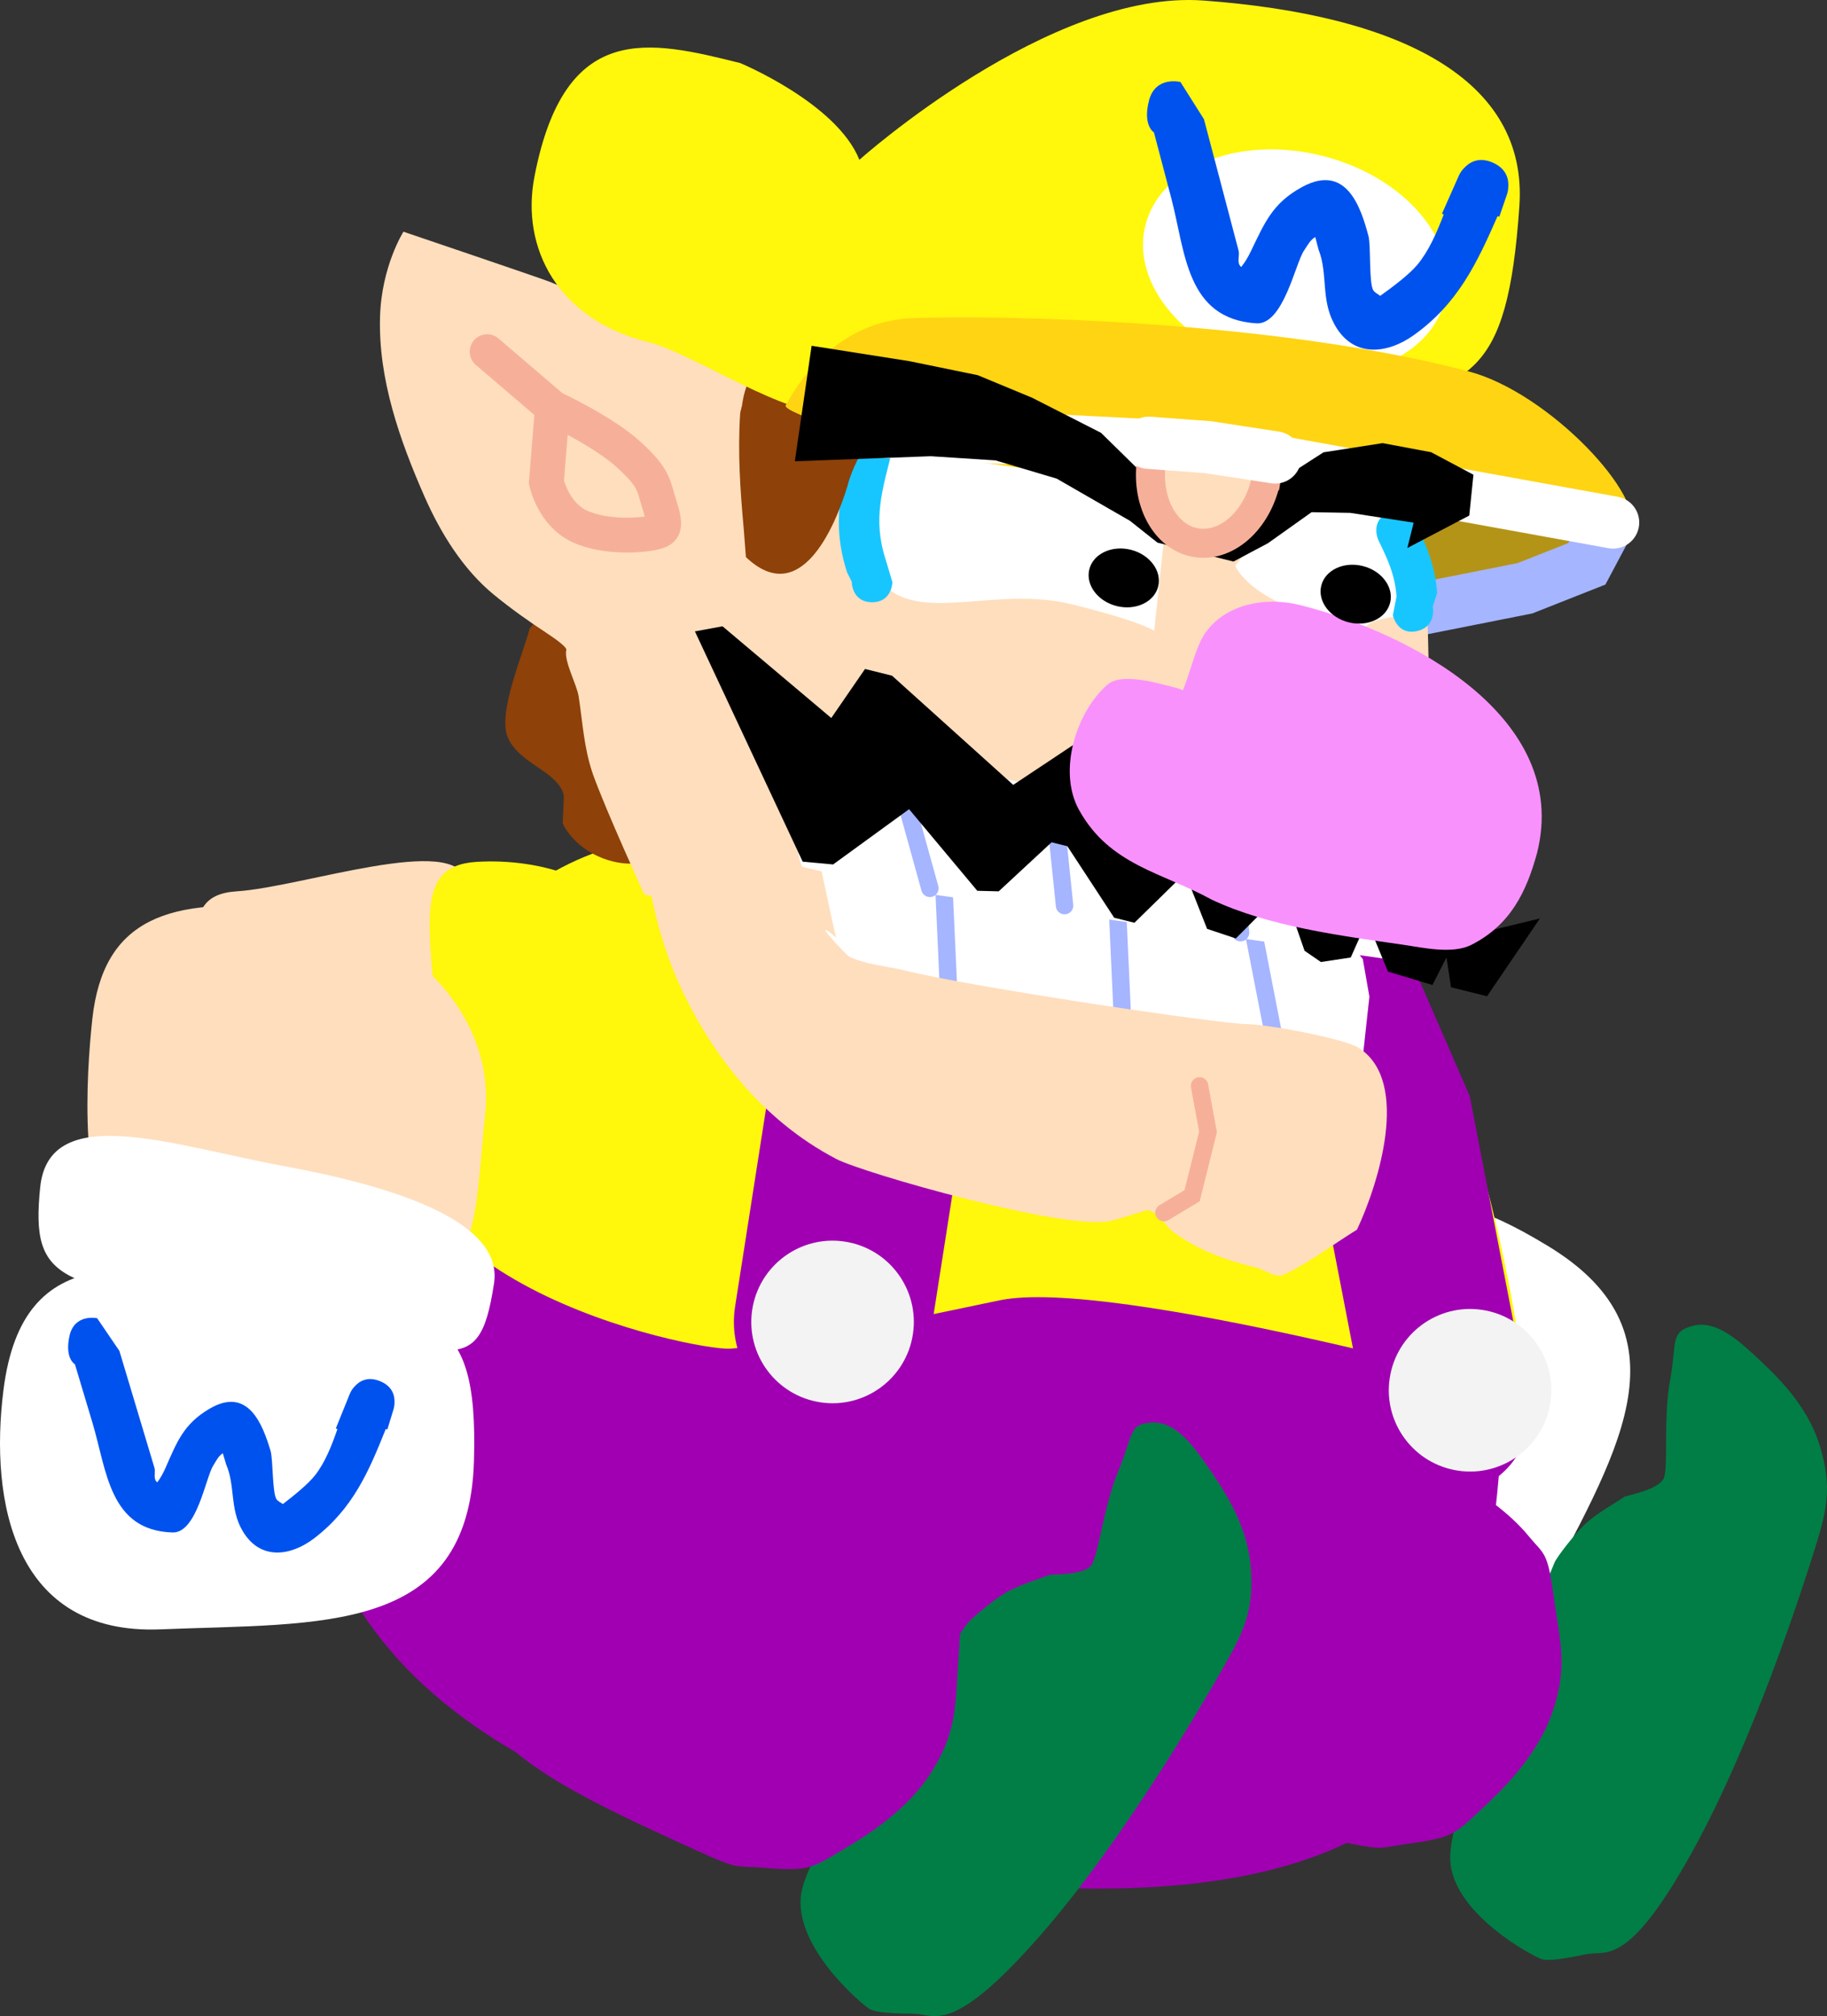 <svg version="1.1" xmlns="http://www.w3.org/2000/svg" xmlns:xlink="http://www.w3.org/1999/xlink" width="157.371" height="173.621" viewBox="0,0,157.371,173.621"><rect x="0" y="0" width="157.371" height="173.621" fill="#333333" stroke="none"/><g transform="translate(-165.572,-89.3)"><g data-paper-data="{&quot;isPaintingLayer&quot;:true}" fill-rule="nonzero" stroke-linejoin="miter" stroke-miterlimit="10" stroke-dasharray="" stroke-dashoffset="0" style="mix-blend-mode: normal"><g data-paper-data="{&quot;origPos&quot;:null,&quot;origRot&quot;:0}" stroke-width="0" stroke-linecap="butt"><g data-paper-data="{&quot;origPos&quot;:null}" stroke="none"><path d="M259.403,200.206c-9.446,-4.57 -15.786,-4.871 -13.321,-9.967c2.466,-5.096 4.918,-18.964 8.946,-17.653c3.369,1.097 27.303,11.547 29.195,14.542c1.472,2.33 -2.947,7.036 -8.103,17.692c-2.466,5.096 -7.272,-0.044 -16.718,-4.615z" data-paper-data="{&quot;origRot&quot;:0,&quot;origPos&quot;:null}" fill="#ffdebd"/><path d="M266.637,181.85c-9.446,-4.57 -15.078,-5.736 -12.612,-10.831c2.466,-5.096 7.429,-9.68 11.457,-8.369c3.102,0.011 10.274,-1.539 12.166,1.456c6.238,3.923 10.955,15.825 5.799,26.481c-2.134,3.633 -7.363,-4.166 -16.809,-8.737z" data-paper-data="{&quot;origRot&quot;:0,&quot;origPos&quot;:null}" fill="#fff70c"/></g><g data-paper-data="{&quot;origPos&quot;:null}"><path d="M281.573,197.698c-5.212,7.25 -5.757,12.73 -14.068,15.994c-4.529,1.779 -14.023,-4.391 -17.974,-7.232c-7.063,-5.078 -5.956,-10.958 0.089,-19.366c6.045,-8.408 16.671,-11.108 23.733,-6.03c7.063,5.078 14.265,8.227 8.22,16.635z" data-paper-data="{&quot;origPos&quot;:null,&quot;origRot&quot;:0}" fill="#ffdebd" stroke="#ffdebd"/><g data-paper-data="{&quot;origPos&quot;:null,&quot;origRot&quot;:0}" fill="#ffffff" stroke="none"><path d="M298.887,196.588c12.811,7.767 5.607,18.317 -0.688,30.61c-5.769,11.265 -16.829,7.429 -24.596,1.655c-10.706,-7.96 -3.861,-15.377 4.271,-25.075c8.132,-9.698 9.051,-14.442 21.012,-7.19z" data-paper-data="{&quot;origRot&quot;:0,&quot;origPos&quot;:null}"/><path d="M286.379,187.536c7.261,5.7 2.938,5.815 -8.387,20.057c-9.941,12.502 -11.188,14.774 -18.05,9.907c-6.134,-4.35 2.48,-11.679 8.749,-19.175c6.268,-7.495 13.448,-14.117 17.688,-10.789z" data-paper-data="{&quot;origRot&quot;:0,&quot;origPos&quot;:null}"/></g></g></g><g data-paper-data="{&quot;origPos&quot;:null,&quot;origRot&quot;:0}" stroke-width="0" stroke-linecap="round"><path d="M299.466,223.877c0.19,-0.469 1.711,-2.446 2.622,-3.306c1.07,-1.011 2.774,-1.913 3.37,-2.353c0.199,-0.147 3.063,-0.605 3.445,-1.67c0.382,-1.065 -0.069,-5.176 0.528,-8.416c0.597,-3.24 -0.02,-4.097 1.875,-4.635c1.895,-0.538 3.669,0.917 5.437,2.559c1.768,1.642 4.432,4.118 5.541,7.635c1.109,3.517 0.698,5.515 -0.344,8.85c-1.042,3.336 -5.268,16.592 -10.625,26.266c-5.358,9.674 -7.262,8.533 -8.935,8.755c-0.504,0.067 -3.349,0.774 -4.124,0.417c-1.907,-0.877 -7.946,-4.521 -7.765,-8.894c0.181,-4.373 4.823,-14.946 8.975,-25.207z" data-paper-data="{&quot;origPos&quot;:null}" fill="#007e45" stroke="#000000"/><path d="M287.178,248.032c-3.509,0.456 -1.728,0.815 -9.034,-0.778c-7.306,-1.593 -11.091,-2.762 -14.096,-4.264c-3.324,-1.661 6.035,-26.865 10.955,-31.526c4.92,-4.661 13.867,4.356 16.443,5.573c1.853,0.876 4.313,2.741 5.739,4.479c1.426,1.738 1.667,1.294 2.208,5.208c0.541,3.914 1.264,6.087 -0.101,10.027c-1.365,3.94 -4.501,6.86 -6.347,8.579c-1.847,1.719 -2.258,2.245 -5.767,2.701z" data-paper-data="{&quot;origPos&quot;:null}" fill="#a000b2" stroke="#b100c6"/></g><g data-paper-data="{&quot;origPos&quot;:null}"><path d="M234.863,166.49c15.1,3.02 40.799,2.603 50.79,13.213c13.41,14.241 9.524,38.629 6.032,56.092c-3.219,16.097 -27.245,19.161 -55.167,13.578c-27.922,-5.584 -51.134,-18.624 -43.707,-52.02c3.653,-12.046 14.13,-36.446 42.053,-30.862z" data-paper-data="{&quot;origPos&quot;:null,&quot;index&quot;:null}" fill="#a000b2" stroke="none" stroke-width="0" stroke-linecap="butt"/><path d="M241.335,162.175c15.1,3.02 35.896,4.172 45.887,14.782c6.763,7.182 9.845,32.246 9.845,32.246c0,0 -35.678,-9.94 -45.391,-7.924c-4.355,0.904 -17.538,3.766 -23.201,4.163c-2.968,0.208 -33.777,-5.975 -27.33,-24.27c3.653,-12.046 12.268,-24.581 40.19,-18.997z" data-paper-data="{&quot;origPos&quot;:null,&quot;index&quot;:null}" fill="#fff70c" stroke="none" stroke-width="0" stroke-linecap="butt"/><path d="M242.776,168.038l-5.49,35.105" data-paper-data="{&quot;origPos&quot;:null}" fill="none" stroke="#a000b2" stroke-width="17" stroke-linecap="round"/><path d="M244.15,204.516c-0.758,3.791 -4.446,6.25 -8.237,5.491c-3.791,-0.758 -6.25,-4.446 -5.491,-8.237c0.758,-3.791 4.446,-6.25 8.237,-5.491c3.791,0.758 6.25,4.446 5.491,8.237z" data-paper-data="{&quot;origPos&quot;:null}" fill="#f3f3f3" stroke="none" stroke-width="0" stroke-linecap="butt"/><path d="M279.966,173.184l5.476,12.59l4.868,25.165" data-paper-data="{&quot;origPos&quot;:null,&quot;origRot&quot;:0}" fill="none" stroke="#a000b2" stroke-width="14" stroke-linecap="round"/><path d="M299.063,210.398c-0.758,3.791 -4.446,6.25 -8.237,5.491c-3.791,-0.758 -6.25,-4.446 -5.491,-8.237c0.758,-3.791 4.446,-6.25 8.237,-5.491c3.791,0.758 6.25,4.446 5.491,8.237z" data-paper-data="{&quot;origPos&quot;:null}" fill="#f3f3f3" stroke="none" stroke-width="0" stroke-linecap="butt"/></g><g data-paper-data="{&quot;origRot&quot;:0}" stroke-linecap="butt"><g data-paper-data="{&quot;origPos&quot;:null}" stroke="none" stroke-width="0"><path d="M188.031,199.386c-5.65,0.359 -3.538,-6.354 -4.204,-16.826c-0.666,-10.472 -3.523,-16.141 2.126,-16.5c5.649,-0.359 18.931,-5.045 19.77,-0.893c0.702,3.473 3.375,29.452 1.697,32.573c-1.305,2.428 -7.576,0.895 -19.389,1.646z" data-paper-data="{&quot;origRot&quot;:0,&quot;origPos&quot;:null}" fill="#ffdebd"/><path d="M204.027,198.764c-4.213,-0.072 0.006,-8.461 -0.66,-18.933c-0.666,-10.472 -2.422,-15.949 3.228,-16.308c5.649,-0.359 12.082,1.707 12.921,5.859c1.516,2.707 6.393,8.188 4.716,11.309c-0.347,7.361 -8.391,17.321 -20.205,18.073z" data-paper-data="{&quot;origRot&quot;:0,&quot;origPos&quot;:null}" fill="#fff70c"/></g><g data-paper-data="{&quot;origPos&quot;:null}"><path d="M196.914,200.631c-8.876,-0.973 -13.915,1.248 -20.845,-4.383c-3.776,-3.069 -3.073,-14.369 -2.543,-19.206c0.947,-8.647 6.612,-10.576 16.906,-9.448c10.294,1.128 17.87,9.052 16.923,17.699c-0.947,8.647 -0.147,16.467 -10.441,15.339z" data-paper-data="{&quot;origPos&quot;:null,&quot;origRot&quot;:0}" fill="#ffdebd" stroke="#ffdebd" stroke-width="0"/><g data-paper-data="{&quot;origPos&quot;:null,&quot;origRot&quot;:0}" fill="#ffffff" stroke="none" stroke-width="0"><path d="M206.396,215.159c-0.462,14.974 -13.191,13.891 -26.99,14.456c-12.645,0.518 -14.746,-10.999 -13.537,-20.602c1.665,-13.236 11.49,-10.924 23.933,-8.613c12.443,2.311 17.026,0.777 16.594,14.759z" data-paper-data="{&quot;origRot&quot;:0,&quot;origPos&quot;:null}"/><path d="M208.126,199.817c-1.392,9.126 -3.618,5.418 -21.588,2.562c-15.774,-2.507 -18.366,-2.475 -17.503,-10.843c0.771,-7.48 11.389,-3.585 20.998,-1.813c9.609,1.771 18.906,4.766 18.093,10.095z" data-paper-data="{&quot;origRot&quot;:0,&quot;origPos&quot;:null}"/></g><path d="M171.557,204.344c0.432,-1.953 2.385,-1.521 2.385,-1.521l1.915,2.815c0.503,1.676 1.005,3.352 1.508,5.029c0.503,1.676 1.005,3.352 1.508,5.029c0.108,0.359 -0.08,0.799 0.115,1.12c0.03,0.049 0.075,0.096 0.128,0.141c0.281,-0.367 0.505,-0.781 0.705,-1.232c1.002,-2.265 1.556,-3.787 3.793,-5.105c3.355,-1.976 4.595,1.395 5.268,3.64c0.217,0.847 0.142,3.552 0.498,4.137c0.1,0.165 0.361,0.297 0.559,0.427c0.856,-0.655 2.164,-1.696 2.785,-2.495c0.852,-1.096 1.417,-2.525 1.912,-3.959l-0.137,-0.055l1.191,-2.952c0.091,-0.231 0.225,-0.445 0.394,-0.628c0.391,-0.456 1.094,-0.933 2.184,-0.508c0.019,0.007 0.038,0.015 0.056,0.023c1.083,0.448 1.261,1.278 1.228,1.878c-0.003,0.198 -0.036,0.393 -0.096,0.577l-0.519,1.698l-0.137,-0.042c-1.458,3.654 -2.836,6.884 -6.2,9.438c-1.938,1.471 -4.594,1.949 -6.132,-0.661c-1.129,-1.918 -0.612,-3.862 -1.417,-5.729c-0.096,-0.319 -0.192,-0.639 -0.287,-0.958c-0.387,0.235 -0.591,0.69 -0.832,1.073c-0.648,1.029 -1.406,5.81 -3.496,5.747c-5.451,-0.166 -5.664,-5.327 -6.902,-9.455c-0.503,-1.676 -1.006,-3.352 -1.508,-5.029c0,0 -0.9,-0.49 -0.468,-2.443z" data-paper-data="{&quot;origPos&quot;:null}" fill="#0052ef" stroke="none" stroke-width="0.5"/></g></g><g data-paper-data="{&quot;origPos&quot;:null,&quot;origRot&quot;:0}" stroke-width="0" stroke-linecap="round"><path d="M248.827,229.193c0.285,-0.418 2.193,-2.025 3.266,-2.671c1.261,-0.759 3.118,-1.278 3.795,-1.58c0.225,-0.101 3.122,0.062 3.722,-0.897c0.601,-0.959 1.036,-5.071 2.31,-8.11c1.274,-3.039 0.854,-4.007 2.82,-4.129c1.966,-0.122 3.389,1.679 4.766,3.659c1.377,1.981 3.452,4.969 3.786,8.641c0.333,3.672 -0.494,5.537 -2.223,8.573c-1.729,3.037 -8.684,15.087 -15.981,23.396c-7.297,8.309 -8.915,6.789 -10.596,6.648c-0.507,-0.042 -3.437,0.042 -4.118,-0.472c-1.676,-1.263 -6.799,-6.111 -5.69,-10.345c1.109,-4.234 7.899,-13.574 14.143,-22.714z" data-paper-data="{&quot;origPos&quot;:null}" fill="#007e45" stroke="#000000"/><path d="M231.672,250.172c-3.526,-0.303 -1.862,0.427 -8.661,-2.686c-6.798,-3.114 -10.247,-5.064 -12.863,-7.171c-2.894,-2.332 11.624,-24.961 17.425,-28.465c5.801,-3.504 12.62,7.212 14.877,8.951c1.624,1.251 3.63,3.598 4.652,5.6c1.023,2.002 1.353,1.619 1.047,5.559c-0.306,3.94 -0.062,6.217 -2.237,9.775c-2.174,3.558 -5.86,5.742 -8.03,7.029c-2.171,1.286 -2.685,1.712 -6.21,1.409z" data-paper-data="{&quot;origPos&quot;:null}" fill="#a000b2" stroke="#b100c6"/></g><g><g data-paper-data="{&quot;origPos&quot;:null,&quot;origRot&quot;:0}"><path d="M278.338,147.722l-3.555,4.61l0.742,28.7l-42.123,-6.042l-3.235,-2.181l-1.458,-5.173l-0.5,-28.296l32.987,4.106z" data-paper-data="{&quot;origPos&quot;:null}" fill="#a10114" stroke="#a10114" stroke-width="0.5" stroke-linecap="round"/><path d="M227.429,159.223c0.057,-5.062 6.519,-9.094 14.435,-9.006c7.916,0.088 14.287,4.264 14.23,9.326c-0.057,5.062 -6.519,9.094 -14.435,9.006c-7.916,-0.088 -14.287,-4.264 -14.23,-9.326z" data-paper-data="{&quot;origPos&quot;:null,&quot;origRot&quot;:0}" fill="#f4c4f6" stroke="none" stroke-width="0" stroke-linecap="butt"/><g data-paper-data="{&quot;origPos&quot;:null}" stroke-linecap="round"><path d="M236.07,173.938l-2.027,-11.156l40.021,4.83l6.549,1.29l2.346,2.99l0.568,3.234l-0.805,7.357z" data-paper-data="{&quot;origPos&quot;:null}" fill="#ffffff" stroke="#000000" stroke-width="0"/><path d="M273.255,168.098l2.108,10.832" data-paper-data="{&quot;origPos&quot;:null}" fill="none" stroke="#a5b5ff" stroke-width="1.5"/><path d="M261.796,166.906l0.447,9.833" data-paper-data="{&quot;origPos&quot;:null,&quot;origRot&quot;:0}" fill="none" stroke="#a5b5ff" stroke-width="1.5"/><path d="M247.286,174.726l-0.447,-9.833" data-paper-data="{&quot;origPos&quot;:null,&quot;origRot&quot;:0}" fill="none" stroke="#a5b5ff" stroke-width="1.5"/></g><g data-paper-data="{&quot;origPos&quot;:null}"><path d="M229.54,135.993c3.18,1.504 2.689,6.224 2.675,6.514c-0.077,1.637 4.95,26.115 5.382,27.529c-2.554,-2.123 0.913,1.544 1.099,1.637c1.366,0.681 3.366,0.84 4.851,1.21c5.707,1.424 27.048,4.588 29.401,4.611c1.895,0.018 8.422,1.258 9.65,2.039c4.557,2.896 1.645,11.885 -0.142,15.662c-2.092,1.289 -4.057,2.81 -6.275,3.866c-0.752,0.358 -1.617,-0.403 -2.426,-0.605c-2.629,-0.656 -4.811,-1.407 -7.054,-3.009c-0.575,-0.411 -0.918,-1.083 -1.454,-1.543c-0.161,-0.138 -0.504,-0.278 -0.778,-0.408c-1.096,0.278 -2.155,0.702 -3.259,0.947c-3.876,0.861 -21.292,-4.129 -23.591,-5.329c-6.494,-3.388 -11.141,-9.35 -13.961,-16.038c-3.124,-7.73 -3.084,-15.369 -2.948,-23.54c0.048,-2.908 2.171,-11.161 2.171,-11.161c0,0 2.138,-4.52 6.658,-2.382z" data-paper-data="{&quot;origPos&quot;:null}" fill="#ffdebd" stroke="none" stroke-width="0.5" stroke-linecap="butt"/><path d="M268.897,182.814l0.73,3.961l-0.645,2.587l-0.726,2.911l-2.425,1.456" data-paper-data="{&quot;origPos&quot;:null}" fill="none" stroke="#f6b09a" stroke-width="1.5" stroke-linecap="round"/></g></g><g><path d="M305.056,137.026c-1.526,3.529 -14.839,5.168 -24.401,2.787c-7.705,-1.919 -4.163,-7.998 -3.283,-11.535c0.881,-3.537 15.789,0.995 23.495,2.913c7.705,1.919 5.177,3.551 4.189,5.835z" data-paper-data="{&quot;origPos&quot;:null}" fill="#b49416" stroke="none" stroke-width="0" stroke-linecap="butt"/><path d="M304.195,134.214l-1.937,3.64l-5.334,2.107l-12.286,2.437" data-paper-data="{&quot;origPos&quot;:null}" fill="none" stroke="#a5b5ff" stroke-width="4.5" stroke-linecap="round"/><path d="M214.436,141.377c2.757,0.708 3.96,1.931 5.859,3.897c3.424,3.913 6.088,10.711 3.845,15.733c-1.936,4.335 -8.263,2.887 -10.1,-0.778c-0.022,-0.072 0.139,-2.289 0.083,-2.493c-0.556,-2.05 -3.803,-2.617 -4.81,-4.929c-0.92,-2.112 1.35,-7.249 1.886,-9.402c0,0 2.195,-2.552 3.236,-2.028z" data-paper-data="{&quot;origPos&quot;:null}" fill="#8e4108" stroke="none" stroke-width="0.5" stroke-linecap="butt"/><path d="M221.057,166.311c0,0 -3.293,-7.208 -4.409,-10.325c-0.789,-2.285 -0.875,-4.409 -1.237,-6.733c-0.156,-1.004 -1.282,-3.023 -1.059,-3.98c0.056,-0.24 -0.885,-0.923 -1.666,-1.436c-1.545,-1.014 -3.138,-2.145 -4.567,-3.316c-2.654,-2.175 -4.577,-5.288 -5.954,-8.395c-2.163,-4.91 -4.018,-10.183 -3.858,-15.554c0.13,-4.355 2.016,-7.318 2.016,-7.318c0,0 12.246,4.148 12.649,4.333c1.895,0.873 8.158,2.418 12.072,4.615c1.9,1.066 3.623,1.924 4.951,3.596c0.503,0.633 1.252,2.781 1.549,2.849c2.633,0.603 7.007,-0.777 9.67,-1.143c7.213,-0.991 42.129,4.3 46.075,9.031c0.567,0.68 0.477,1.705 0.688,2.565c0.772,3.147 0.92,24.728 0.503,28.74c-0.221,2.124 -2.276,3.92 -3.787,4.984c-0.684,0.482 -6.973,-0.703 -9.128,-1.24c-10.376,-2.584 -20.688,-5.265 -31.213,-7.176c-2.623,-0.482 -6.156,-0.849 -8.596,-1.971c-0.315,-0.145 -1.717,0.754 -1.56,1.142c0.763,1.879 0.769,10.394 0.769,10.394z" data-paper-data="{&quot;origPos&quot;:null}" fill="#ffdebd" stroke="none" stroke-width="0.5" stroke-linecap="butt"/><path d="M264.988,143.637c0,0 -0.84,-0.74 -7.056,-2.288c-6.217,-1.548 -12.381,1.344 -15.76,-1.271c-2.938,-2.273 -1.31,-13.805 0.637,-13.32c4.506,1.122 23.4,5.508 23.4,5.508l-1.221,11.37z" data-paper-data="{&quot;origPos&quot;:null}" fill="#ffffff" stroke="#f6b09a" stroke-width="0" stroke-linecap="butt"/><path d="M271.976,138.031c0,0 2.817,-3.898 5.634,-4.574c2.934,-0.704 7.337,-0.337 7.337,-0.337c0,0 4.217,8.725 0.567,9.313c-4.198,0.676 0.032,1.554 -6.185,0.006c-6.217,-1.548 -7.353,-4.407 -7.353,-4.407z" data-paper-data="{&quot;index&quot;:null,&quot;origPos&quot;:null}" fill="#ffffff" stroke="#f6b09a" stroke-width="0" stroke-linecap="butt"/><path d="M240.676,141.162c-1.75,-0.013 -1.737,-1.763 -1.737,-1.763l-0.401,-0.804c-1.378,-4.234 -0.504,-7.355 0.538,-11.539c0,0 0.423,-1.698 2.121,-1.275c1.698,0.423 1.275,2.121 1.275,2.121c-0.893,3.588 -1.758,6.071 -0.606,9.611l0.572,1.912c0,0 -0.013,1.75 -1.763,1.737z" data-paper-data="{&quot;origPos&quot;:null}" fill="#18c6ff" stroke="none" stroke-width="0.5" stroke-linecap="butt"/><path d="M229.488,124.25l-0.006,-0.002c0.649,-4.836 3.923,-4.543 7.588,-3.411c1.196,0.369 2.74,0.561 3.284,1.87c1.492,3.592 -0.977,5.211 -1.783,8.448c-1.136,3.716 -4.114,10.529 -8.748,6.121c-0.001,-0.001 -0.189,-2.443 -0.192,-2.475c-0.301,-3.311 -0.52,-6.522 -0.306,-9.851c0,0 0.014,-0.222 0.112,-0.503l-0.016,-0.001c0,0 0.019,-0.078 0.067,-0.196z" data-paper-data="{&quot;origPos&quot;:null}" fill="#8e4108" stroke="none" stroke-width="0.5" stroke-linecap="butt"/><path d="M287.618,143.648c-1.717,0.374 -2.068,-1.37 -2.068,-1.37l0.314,-1.614c-0.132,-1.835 -0.735,-3.151 -1.55,-4.818c0,0 -0.778,-1.591 0.793,-2.398c1.57,-0.807 2.348,0.784 2.348,0.784c1.01,2.066 1.737,3.798 1.905,6.138l-0.376,1.159c0,0 0.351,1.744 -1.365,2.118z" data-paper-data="{&quot;origPos&quot;:null}" fill="#18c6ff" stroke="none" stroke-width="0.5" stroke-linecap="butt"/><path d="M296.447,107.032c-1.039,15.142 -4.345,15.195 -14.118,17.692c-14.241,3.638 -30.324,-1.821 -45.044,0.092c-3.865,0.502 -12.007,-5.084 -15.844,-6.04c-7.85,-1.955 -11.016,-8.13 -9.836,-14.252c2.603,-13.505 9.873,-11.749 17.723,-9.795c0,0 8.316,3.446 10.268,8.333c0,0 16.42,-14.687 29.632,-13.716c17.008,1.249 27.965,6.812 27.219,17.686z" data-paper-data="{&quot;origPos&quot;:null}" fill="#fff70c" stroke="none" stroke-width="0" stroke-linecap="butt"/><path d="M290.039,115.142c-1.268,5.091 -8.074,7.78 -15.201,6.005c-7.128,-1.775 -11.878,-7.341 -10.61,-12.432c1.268,-5.091 8.074,-7.78 15.201,-6.005c7.128,1.775 11.878,7.341 10.61,12.432z" data-paper-data="{&quot;origPos&quot;:null}" fill="#ffffff" stroke="none" stroke-width="0" stroke-linecap="butt"/><path d="M264.54,97.966c0.554,-2.158 2.712,-1.603 2.712,-1.603l2.026,3.206c0.497,1.885 0.993,3.77 1.49,5.655c0.497,1.885 0.993,3.77 1.49,5.655c0.106,0.404 -0.119,0.887 0.086,1.251c0.032,0.056 0.08,0.11 0.138,0.162c0.327,-0.398 0.592,-0.85 0.831,-1.345c1.2,-2.484 1.874,-4.157 4.414,-5.54c3.809,-2.074 5.062,1.726 5.727,4.25c0.21,0.951 0.025,3.959 0.399,4.624c0.105,0.187 0.391,0.344 0.606,0.496c0.977,-0.697 2.473,-1.807 3.194,-2.672c0.99,-1.188 1.672,-2.757 2.277,-4.335l-0.151,-0.067l1.436,-3.241c0.11,-0.254 0.267,-0.487 0.463,-0.685c0.452,-0.493 1.253,-0.998 2.45,-0.484c0.021,0.009 0.041,0.018 0.062,0.027c1.188,0.539 1.356,1.47 1.296,2.137c-0.011,0.22 -0.055,0.436 -0.128,0.639l-0.641,1.871l-0.151,-0.052c-1.76,4.012 -3.415,7.556 -7.256,10.274c-2.212,1.565 -5.187,1.998 -6.801,-0.966c-1.185,-2.177 -0.536,-4.322 -1.362,-6.431c-0.095,-0.359 -0.189,-0.718 -0.284,-1.077c-0.439,0.248 -0.684,0.746 -0.967,1.163c-0.76,1.121 -1.783,6.415 -4.108,6.266c-6.062,-0.389 -6.105,-6.143 -7.328,-10.784c-0.497,-1.885 -0.993,-3.77 -1.49,-5.655c0,0 -0.983,-0.58 -0.429,-2.737z" data-paper-data="{&quot;origPos&quot;:null,&quot;origRot&quot;:0}" fill="#0052ef" stroke="none" stroke-width="0.5" stroke-linecap="butt"/><path d="M305.992,135.095c-0.422,0.78 -43.794,-4.206 -55.844,-5.97c-5.856,-0.857 -17.317,-4.149 -16.895,-4.928c1.56,-2.882 5.002,-7.251 10.871,-7.495c7.091,-0.295 31.077,0.133 47.983,4.592c6.911,1.823 15.445,10.92 13.885,13.802z" data-paper-data="{&quot;origPos&quot;:null}" fill="#ffd412" stroke="none" stroke-width="0" stroke-linecap="butt"/><path d="M207.532,119.584l5.664,4.845c0,0 4.341,2.004 6.552,4.036c2.211,2.033 2.065,2.513 2.672,4.444c0.607,1.931 0.321,2.047 -0.564,2.264c-0.884,0.217 -4.125,0.509 -6.387,-0.56c-2.262,-1.069 -2.833,-3.797 -2.833,-3.797l0.511,-6.331" data-paper-data="{&quot;origPos&quot;:null}" fill="none" stroke="#f6b09a" stroke-width="3" stroke-linecap="round"/><path d="M237.046,126.254l31.976,1.607l35.497,6.434" data-paper-data="{&quot;origPos&quot;:null}" fill="none" stroke="#ffffff" stroke-width="4.5" stroke-linecap="round"/><path d="M286.795,136.494l0.544,-2.183l-5.458,-0.844l-3.335,-0.058l-3.757,2.671l-2.97,1.579l-6.55,-1.631l-2.366,-1.877l-6.309,-3.632l-5.277,-1.572l-5.579,-0.359l-11.702,0.435l1.446,-9.945l8.429,1.326l5.883,1.207l4.671,1.936l5.945,3.026l3.52,3.453l3.761,1.452l4.063,0.239l2.91,-0.306l4.908,-3.158l5.093,-0.793l4.184,0.784l3.64,1.937l-0.36,3.517z" data-paper-data="{&quot;origPos&quot;:null}" fill="#000001" stroke="#ff0000" stroke-width="0" stroke-linecap="round"/><path d="M274.686,130.272c-0.595,3.594 -3.293,6.178 -6.027,5.773c-2.734,-0.406 -4.469,-3.648 -3.874,-7.242c0.595,-3.594 2.166,-1.65 4.9,-1.244c2.734,0.406 5.596,-0.88 5.002,2.713z" data-paper-data="{&quot;origPos&quot;:null,&quot;origRot&quot;:0}" fill="#ffdebd" stroke="#f6b09a" stroke-width="2.5" stroke-linecap="butt"/><path d="M264.526,127.428l5.126,0.383l5.757,0.884" data-paper-data="{&quot;origPos&quot;:null}" fill="none" stroke="#ffffff" stroke-width="4.5" stroke-linecap="round"/><g data-paper-data="{&quot;origPos&quot;:null,&quot;index&quot;:null}" stroke-linecap="round"><path d="M282.902,162.368l2.512,9.577l-40.539,-5.763c0,0 -10.078,-2.134 -10.18,-2.243c-0.308,-0.327 -0.593,-2.605 -0.593,-2.605l-1.516,-7.957l2.937,-0.207z" data-paper-data="{&quot;origPos&quot;:null}" fill="#ffffff" stroke="#000000" stroke-width="0"/><path d="M245.669,165.802l-2.58,-9.305" data-paper-data="{&quot;origPos&quot;:null}" fill="none" stroke="#a5b5ff" stroke-width="1.5"/><path d="M256.404,158.903l0.865,8.386" data-paper-data="{&quot;origPos&quot;:null,&quot;origRot&quot;:0}" fill="none" stroke="#a5b5ff" stroke-width="1.5"/><path d="M272.429,169.62l-0.865,-8.386" data-paper-data="{&quot;origPos&quot;:null,&quot;origRot&quot;:0}" fill="none" stroke="#a5b5ff" stroke-width="1.5"/></g><path d="M298.214,168.395l-4.553,6.698l-3.105,-0.773l-0.39,-2.571l-1.21,2.378l-3.833,-1.161l-1.799,-4.364l-1.404,3.154l-2.571,0.39l-1.408,-0.969l-1.8,-5.189l-4.119,4.127l-2.475,-0.822l-1.896,-4.8l-4.362,4.273l-1.747,-0.435l-4.032,-6.157l-1.359,-0.338l-4.556,4.224l-1.843,-0.047l-5.876,-7.028l-6.544,4.76l-2.62,-0.24l-9.283,-19.831l2.376,-0.439l9.369,7.898l2.906,-4.223l2.329,0.58l10.438,9.401l5.187,-3.449l1.601,0.193l4.372,6.447l4.799,-3.546l2.426,1.016l1.602,1.842l0.536,2.813l3.005,-2.137l2.765,0.482l1.993,4.412l3.297,-1.652l2.669,1.695l1.118,2.958l2.811,-2.185l1.797,2.715l0.777,1.018z" data-paper-data="{&quot;origPos&quot;:null}" fill="#000001" stroke="#ff0000" stroke-width="0" stroke-linecap="round"/><path d="M267.462,148.748c0.665,-1.597 1.084,-3.698 1.894,-4.886c1.789,-2.623 5.339,-3.167 8.167,-2.463c9.489,2.363 23.356,9.668 20.454,21.324c-0.927,3.418 -2.327,6.248 -5.658,7.939c-1.632,0.829 -4.128,0.253 -5.854,0.002c-5.371,-0.781 -11.593,-1.561 -16.537,-3.897c-4.251,-2.34 -8.776,-2.947 -11.417,-7.725c-1.856,-3.358 -0.221,-8.438 2.431,-10.767c1.281,-1.125 4.553,-0.081 6.038,0.289c0,0 0.206,0.051 0.482,0.184z" data-paper-data="{&quot;origPos&quot;:null}" fill="#f991fd" stroke="none" stroke-width="0.5" stroke-linecap="butt"/><path d="M262.971,136.643c0.818,0.204 1.491,0.66 1.919,1.233c0.428,0.572 0.609,1.261 0.442,1.931c-0.167,0.67 -0.65,1.193 -1.296,1.498c-0.646,0.306 -1.455,0.393 -2.273,0.189c-0.818,-0.204 -1.491,-0.66 -1.919,-1.233c-0.428,-0.572 -0.609,-1.261 -0.442,-1.931c0.167,-0.67 0.65,-1.193 1.296,-1.498c0.646,-0.306 1.455,-0.393 2.273,-0.189z" data-paper-data="{&quot;origPos&quot;:null}" fill="#000000" stroke="none" stroke-width="1.057" stroke-linecap="butt"/><path d="M282.951,138.043c0.818,0.204 1.491,0.66 1.919,1.233c0.428,0.572 0.609,1.261 0.442,1.931c-0.167,0.67 -0.65,1.193 -1.296,1.498c-0.646,0.306 -1.455,0.393 -2.273,0.189c-0.818,-0.204 -1.491,-0.66 -1.919,-1.233c-0.428,-0.572 -0.609,-1.261 -0.442,-1.931c0.167,-0.67 0.65,-1.193 1.296,-1.498c0.646,-0.306 1.455,-0.393 2.273,-0.189z" data-paper-data="{&quot;origPos&quot;:null}" fill="#000000" stroke="none" stroke-width="1.057" stroke-linecap="butt"/></g></g></g></g></svg>